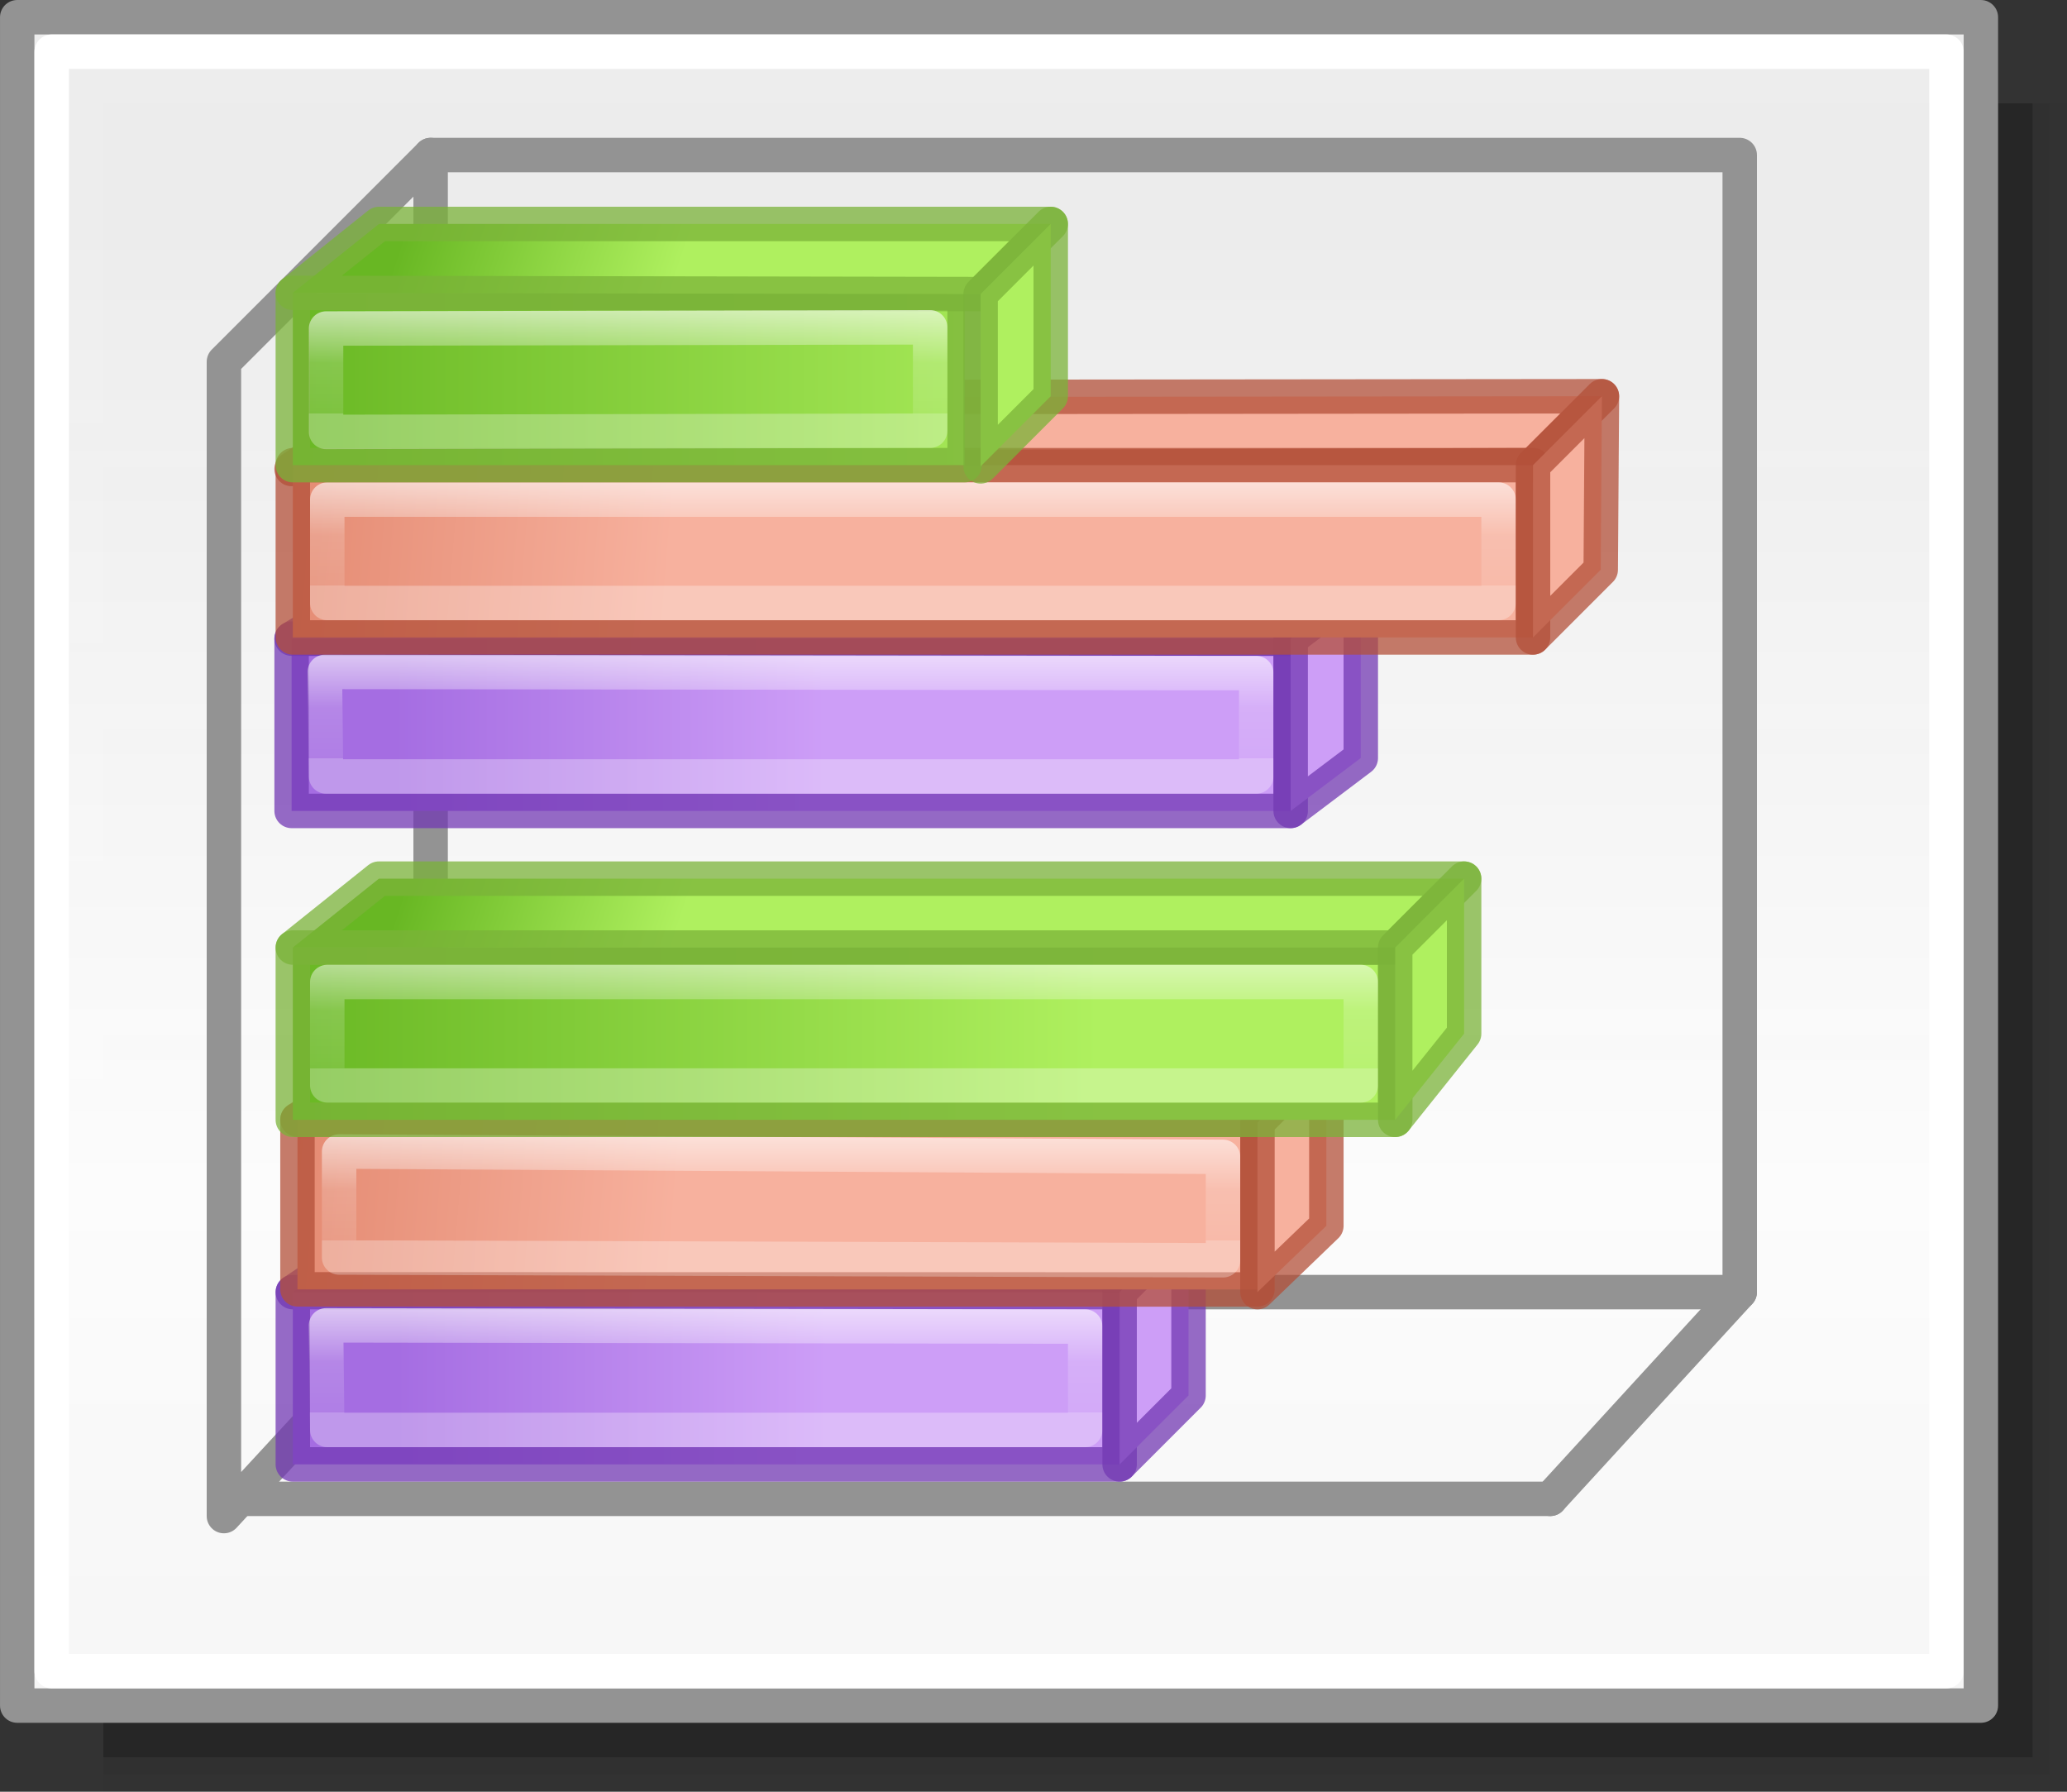 <?xml version="1.0" encoding="UTF-8" standalone="no"?>
<svg
   xmlns:dc="http://purl.org/dc/elements/1.1/"
   xmlns:cc="http://creativecommons.org/ns#"
   xmlns:rdf="http://www.w3.org/1999/02/22-rdf-syntax-ns#"
   xmlns:svg="http://www.w3.org/2000/svg"
   xmlns="http://www.w3.org/2000/svg"
   xmlns:xlink="http://www.w3.org/1999/xlink"
   xmlns:sodipodi="http://sodipodi.sourceforge.net/DTD/sodipodi-0.dtd"
   xmlns:inkscape="http://www.inkscape.org/namespaces/inkscape"
   height="52"
   viewBox="0 0 60 52"
   width="60"
   version="1.1"
   id="svg71"
   sodipodi:docname="bar3d_52x60.svg"
   inkscape:version="0.92.3 (unknown)"
   inkscape:export-filename="/home/rizmut/Dokumen/Rizmut/Github/libreoffice-style-elementary/images_elementary/chart2/res/bar3d_52x60.png"
   inkscape:export-xdpi="96"
   inkscape:export-ydpi="96">
  <rect x="0" y="0" width="60" height="52" fill="#333333" stroke="none"/>
  <defs
     id="defs75">
    <linearGradient
       inkscape:collect="always"
       id="linearGradient1205">
      <stop
         style="stop-color:#f6f6f6;stop-opacity:1;"
         offset="0"
         id="stop1201" />
      <stop
         id="stop2419"
         offset="0.353"
         style="stop-color:#fcfcfc;stop-opacity:1" />
      <stop
         style="stop-color:#ffffff;stop-opacity:0.915"
         offset="1"
         id="stop1203" />
    </linearGradient>
    <linearGradient
       id="h"
       gradientTransform="matrix(1.383,0,0,1.414,-11.892,21.511)"
       gradientUnits="userSpaceOnUse"
       x1="13.697"
       x2="13.3"
       y1="12.091"
       y2="29.436">
      <stop
         offset="0"
         stop-color="#aff05f"
         id="stop31" />
      <stop
         offset="1"
         stop-color="#68b723"
         id="stop33" />
    </linearGradient>
    <linearGradient
       id="i"
       gradientUnits="userSpaceOnUse"
       x1="12.001"
       x2="12.001"
       xlink:href="#a-2"
       y1="8.188"
       y2="20" />
    <linearGradient
       id="a-2">
      <stop
         offset="0"
         stop-color="#fff"
         id="stop2-9" />
      <stop
         offset="0.581"
         stop-color="#fff"
         stop-opacity=".235"
         id="stop4-1" />
      <stop
         offset="1"
         stop-color="#fff"
         stop-opacity=".157"
         id="stop6" />
      <stop
         offset="1"
         stop-color="#fff"
         stop-opacity=".392"
         id="stop8" />
    </linearGradient>
    <linearGradient
       id="f-2"
       gradientUnits="userSpaceOnUse"
       x1="13.608"
       x2="13.608"
       y1="2.546"
       y2="21.532">
      <stop
         offset="0"
         stop-color="#f7b19e"
         id="stop25" />
      <stop
         offset="1"
         stop-color="#e2866d"
         id="stop27" />
    </linearGradient>
    <linearGradient
       id="g-7"
       gradientUnits="userSpaceOnUse"
       x1="11.876"
       x2="12.001"
       xlink:href="#a-2"
       y1="7.312"
       y2="20" />
    <linearGradient
       id="j"
       gradientUnits="userSpaceOnUse"
       x1="15.608"
       x2="15.608"
       y1="2.546"
       y2="21.532">
      <stop
         offset="0"
         stop-color="#cd9ef7"
         id="stop37" />
      <stop
         offset="1"
         stop-color="#a56de2"
         id="stop39" />
    </linearGradient>
    <linearGradient
       id="k"
       gradientUnits="userSpaceOnUse"
       x1="14.001"
       x2="14.001"
       xlink:href="#a-2"
       y1="4"
       y2="20" />
    <linearGradient
       inkscape:collect="always"
       xlink:href="#linearGradient1205"
       id="linearGradient1207"
       x1="42.5"
       y1="49.5"
       x2="42.5"
       y2="7"
       gradientUnits="userSpaceOnUse" />
    <linearGradient
       id="a-3"
       gradientUnits="userSpaceOnUse"
       x1="9.978"
       x2="9.978"
       y1="13.913"
       y2="-5.872"
       gradientTransform="translate(-85.554,-30.547)">
      <stop
         offset="0"
         id="stop1717" />
      <stop
         offset="1"
         stop-color="#333"
         id="stop1719" />
    </linearGradient>
    <linearGradient
       id="b-6"
       gradientUnits="userSpaceOnUse"
       x1="14"
       x2="6"
       y1="8"
       y2="16">
      <stop
         offset="0"
         stop-color="#fff"
         id="stop1722" />
      <stop
         offset=".125"
         stop-color="#fff"
         stop-opacity="0"
         id="stop1724" />
      <stop
         offset="1"
         stop-color="#fff"
         stop-opacity="0"
         id="stop1726" />
    </linearGradient>
    <clipPath
       id="c-0">
      <path
         inkscape:connector-curvature="0"
         d="M 8,2.686 V 16.686 l 3.133,-3.82 2.066,4.986 a 1,1 0 1 0 1.848,-0.766 L 12.936,11.99 17.314,12 Z"
         id="path1729" />
    </clipPath>
    <linearGradient
       inkscape:collect="always"
       xlink:href="#j"
       id="linearGradient932"
       gradientUnits="userSpaceOnUse"
       x1="30"
       y1="27"
       x2="30"
       y2="39.5"
       gradientTransform="translate(56,-52)" />
    <linearGradient
       inkscape:collect="always"
       xlink:href="#j"
       id="linearGradient934"
       gradientUnits="userSpaceOnUse"
       x1="47.5"
       y1="27"
       x2="47.5"
       y2="37"
       gradientTransform="translate(56,-52)" />
    <linearGradient
       inkscape:collect="always"
       xlink:href="#f-2"
       id="linearGradient936"
       gradientUnits="userSpaceOnUse"
       x1="47.5"
       y1="29.5"
       x2="47.5"
       y2="34.5"
       gradientTransform="translate(26.5,-45.5)" />
    <linearGradient
       inkscape:collect="always"
       xlink:href="#f-2"
       id="linearGradient938"
       gradientUnits="userSpaceOnUse"
       x1="35"
       y1="23.015"
       x2="36.029"
       y2="35.635"
       gradientTransform="translate(26.5,-45.5)" />
    <linearGradient
       inkscape:collect="always"
       xlink:href="#h"
       id="linearGradient940"
       gradientUnits="userSpaceOnUse"
       x1="32.5"
       y1="10.761"
       x2="32.5"
       y2="34.5"
       gradientTransform="translate(30.465,-43.652)" />
    <linearGradient
       inkscape:collect="always"
       xlink:href="#h"
       id="linearGradient942"
       gradientUnits="userSpaceOnUse"
       x1="-3.5"
       y1="29"
       x2="-1"
       y2="36.5"
       gradientTransform="translate(56,-52)" />
    <linearGradient
       inkscape:collect="always"
       xlink:href="#h"
       id="linearGradient944"
       gradientUnits="userSpaceOnUse"
       x1="36.167"
       y1="10.719"
       x2="45"
       y2="32"
       gradientTransform="translate(56,-52)" />
    <linearGradient
       inkscape:collect="always"
       xlink:href="#a-2"
       id="linearGradient948"
       gradientUnits="userSpaceOnUse"
       x1="-20.965"
       y1="33.465"
       x2="-24.465"
       y2="33.465" />
    <linearGradient
       inkscape:collect="always"
       xlink:href="#a-2"
       id="linearGradient950"
       gradientUnits="userSpaceOnUse"
       x1="13.535"
       y1="27.465"
       x2="10.035"
       y2="27.465"
       gradientTransform="translate(26.5,-45.5)" />
    <linearGradient
       inkscape:collect="always"
       xlink:href="#a-2"
       id="linearGradient952"
       gradientUnits="userSpaceOnUse"
       x1="14.57"
       y1="28.617"
       x2="11.07"
       y2="28.617"
       gradientTransform="translate(30.465,-43.652)" />
    <linearGradient
       inkscape:collect="always"
       xlink:href="#j"
       id="linearGradient1028"
       gradientUnits="userSpaceOnUse"
       gradientTransform="translate(56,-52)"
       x1="30"
       y1="27"
       x2="30"
       y2="39.5" />
    <linearGradient
       inkscape:collect="always"
       xlink:href="#j"
       id="linearGradient1030"
       gradientUnits="userSpaceOnUse"
       gradientTransform="translate(56,-52)"
       x1="47.5"
       y1="27"
       x2="47.5"
       y2="37" />
    <linearGradient
       inkscape:collect="always"
       xlink:href="#a-2"
       id="linearGradient1032"
       gradientUnits="userSpaceOnUse"
       x1="-21"
       y1="35"
       x2="-24.5"
       y2="35" />
    <linearGradient
       inkscape:collect="always"
       xlink:href="#j"
       id="linearGradient1034"
       gradientUnits="userSpaceOnUse"
       gradientTransform="translate(56,-52)"
       x1="47.5"
       y1="27"
       x2="47.5"
       y2="37" />
    <linearGradient
       inkscape:collect="always"
       xlink:href="#f-2"
       id="linearGradient1036"
       gradientUnits="userSpaceOnUse"
       gradientTransform="translate(26.5,-45.5)"
       x1="47.5"
       y1="29.5"
       x2="47.5"
       y2="34.5" />
    <linearGradient
       inkscape:collect="always"
       xlink:href="#f-2"
       id="linearGradient1038"
       gradientUnits="userSpaceOnUse"
       gradientTransform="translate(26.5,-45.5)"
       x1="35"
       y1="23.015"
       x2="36.029"
       y2="35.635" />
    <linearGradient
       inkscape:collect="always"
       xlink:href="#a-2"
       id="linearGradient1040"
       gradientUnits="userSpaceOnUse"
       gradientTransform="translate(26.5,-45.5)"
       x1="13.42"
       y1="27.134"
       x2="9.92"
       y2="27.134" />
    <linearGradient
       inkscape:collect="always"
       xlink:href="#f-2"
       id="linearGradient1042"
       gradientUnits="userSpaceOnUse"
       gradientTransform="translate(26.5,-45.5)"
       x1="47.5"
       y1="29.5"
       x2="47.5"
       y2="34.5" />
    <linearGradient
       inkscape:collect="always"
       xlink:href="#h"
       id="linearGradient1044"
       gradientUnits="userSpaceOnUse"
       gradientTransform="translate(30.465,-43.652)"
       x1="32.5"
       y1="10.761"
       x2="32.5"
       y2="34.5" />
    <linearGradient
       inkscape:collect="always"
       xlink:href="#h"
       id="linearGradient1046"
       gradientUnits="userSpaceOnUse"
       gradientTransform="translate(56,-52)"
       x1="-3.5"
       y1="29"
       x2="-1"
       y2="36.5" />
    <linearGradient
       inkscape:collect="always"
       xlink:href="#h"
       id="linearGradient1048"
       gradientUnits="userSpaceOnUse"
       gradientTransform="translate(56,-52)"
       x1="36.167"
       y1="10.719"
       x2="45"
       y2="32" />
    <linearGradient
       inkscape:collect="always"
       xlink:href="#a-2"
       id="linearGradient1050"
       gradientUnits="userSpaceOnUse"
       gradientTransform="translate(30.465,-43.652)"
       x1="15.035"
       y1="23.652"
       x2="11.035"
       y2="23.652" />
    <linearGradient
       inkscape:collect="always"
       xlink:href="#j"
       id="linearGradient1088"
       gradientUnits="userSpaceOnUse"
       gradientTransform="translate(56,-52)"
       x1="47.5"
       y1="27"
       x2="47.5"
       y2="37" />
    <linearGradient
       inkscape:collect="always"
       xlink:href="#f-2"
       id="linearGradient1090"
       gradientUnits="userSpaceOnUse"
       gradientTransform="translate(26.5,-45.5)"
       x1="47.5"
       y1="29.5"
       x2="47.5"
       y2="34.5" />
  </defs>
  <sodipodi:namedview
     pagecolor="#ffffff"
     bordercolor="#666666"
     borderopacity="1"
     objecttolerance="10"
     gridtolerance="10"
     guidetolerance="10"
     inkscape:pageopacity="0"
     inkscape:pageshadow="2"
     inkscape:window-width="1366"
     inkscape:window-height="706"
     id="namedview73"
     showgrid="true"
     inkscape:zoom="16"
     inkscape:cx="36.820039"
     inkscape:cy="24.062559"
     inkscape:window-x="0"
     inkscape:window-y="0"
     inkscape:window-maximized="1"
     inkscape:current-layer="g1086"
     showguides="false">
    <inkscape:grid
       type="xygrid"
       id="grid895"
       spacingx="0.5"
       spacingy="0.5" />
  </sodipodi:namedview>
  <linearGradient
     id="a"
     gradientUnits="userSpaceOnUse"
     x1="29.525"
     x2="29.525"
     y1="35.604"
     y2="16.824"
     gradientTransform="translate(-60)">
    <stop
       offset="0"
       stop-color="#fbaeff"
       id="stop2" />
    <stop
       offset="1"
       stop-color="#ffd7d7"
       id="stop4" />
  </linearGradient>
  <linearGradient
     id="b"
     gradientUnits="userSpaceOnUse"
     x1="30.276"
     x2="30.276"
     y1="43.345"
     y2="30.931"
     gradientTransform="translate(-60)">
    <stop
       offset="0"
       stop-color="#99c2fc"
       id="stop7" />
    <stop
       offset="1"
       stop-color="#dceafe"
       id="stop9" />
  </linearGradient>
  <linearGradient
     id="c"
     gradientUnits="userSpaceOnUse"
     x1="36.483"
     x2="46.569"
     xlink:href="#d"
     y1="23.172"
     y2="40.642"
     gradientTransform="translate(-60)" />
  <linearGradient
     id="d">
    <stop
       offset="0"
       stop-color="#fff"
       id="stop13" />
    <stop
       offset="1"
       stop-color="#fff"
       stop-opacity="0"
       id="stop15" />
  </linearGradient>
  <linearGradient
     id="e"
     gradientUnits="userSpaceOnUse"
     x1="39.86"
     x2="50.448"
     xlink:href="#d"
     y1="3.312"
     y2="29.379"
     gradientTransform="translate(-60)" />
  <linearGradient
     id="f"
     gradientUnits="userSpaceOnUse"
     x1="16.31"
     x2="24.865"
     y1="34.216"
     y2="2.29"
     gradientTransform="translate(-60)">
    <stop
       offset="0"
       stop-color="#b900c4"
       id="stop19" />
    <stop
       offset="1"
       stop-color="#ae4300"
       id="stop21" />
  </linearGradient>
  <linearGradient
     id="g"
     gradientUnits="userSpaceOnUse"
     x1="13.013"
     x2="58.284"
     y1="24.724"
     y2="12.594"
     gradientTransform="translate(-60)">
    <stop
       offset="0"
       stop-color="#0968ef"
       id="stop24" />
    <stop
       offset="1"
       stop-color="#aecffc"
       id="stop26" />
  </linearGradient>
  <rect
     y="3"
     x="3"
     height="49"
     width="57"
     id="rect2411"
     style="opacity:0.02;vector-effect:none;fill:#010101;fill-opacity:1;stroke:none;stroke-width:0.999;stroke-linecap:round;stroke-linejoin:round;stroke-miterlimit:4;stroke-dasharray:none;stroke-dashoffset:0;stroke-opacity:1" />
  <rect
     style="opacity:0.05;vector-effect:none;fill:#010101;fill-opacity:1;stroke:none;stroke-width:0.99;stroke-linecap:round;stroke-linejoin:round;stroke-miterlimit:4;stroke-dasharray:none;stroke-dashoffset:0;stroke-opacity:1"
     id="rect2417"
     width="56.5"
     height="48.5"
     x="3"
     y="3" />
  <rect
     style="opacity:0.2;vector-effect:none;fill:#010101;fill-opacity:1;stroke:none;stroke-width:0.98;stroke-linecap:round;stroke-linejoin:round;stroke-miterlimit:4;stroke-dasharray:none;stroke-dashoffset:0;stroke-opacity:1"
     id="rect2415"
     width="56"
     height="48"
     x="3"
     y="3" />
  <rect
     style="opacity:1;vector-effect:none;fill:url(#linearGradient1207);fill-opacity:1;stroke:#939393;stroke-width:0.999;stroke-linecap:round;stroke-linejoin:round;stroke-miterlimit:4;stroke-dasharray:none;stroke-dashoffset:0;stroke-opacity:1"
     id="rect1199"
     width="57"
     height="49"
     x="0.5"
     y="0.5" />
  <path
     inkscape:connector-curvature="0"
     id="path903"
     d="m 45,43.5 5.5,-6 v -33 h -38"
     style="fill:none;stroke:#939393;stroke-width:1px;stroke-linecap:round;stroke-linejoin:round;stroke-opacity:1"
     sodipodi:nodetypes="cccc" />
  <path
     style="fill:none;stroke:#939393;stroke-width:1px;stroke-linecap:round;stroke-linejoin:round;stroke-opacity:1"
     d="m 12.5,4.5 -6,6 V 44 l 6,-6.5"
     id="path897"
     inkscape:connector-curvature="0"
     sodipodi:nodetypes="cccc" />
  <path
     style="fill:none;stroke:#939393;stroke-width:1px;stroke-linecap:butt;stroke-linejoin:miter;stroke-opacity:1"
     d="M 12.5,4.5 V 37"
     id="path899"
     inkscape:connector-curvature="0"
     sodipodi:nodetypes="cc" />
  <path
     style="fill:none;stroke:#939393;stroke-width:1px;stroke-linecap:round;stroke-linejoin:round;stroke-opacity:1"
     d="M 6.5,43.5 H 45"
     id="path901"
     inkscape:connector-curvature="0" />
  <rect
     y="1.5"
     x="1.5"
     height="47"
     width="55"
     id="rect1209"
     style="opacity:1;vector-effect:none;fill:none;fill-opacity:1;stroke:#ffffff;stroke-width:0.999;stroke-linecap:round;stroke-linejoin:round;stroke-miterlimit:4;stroke-dasharray:none;stroke-dashoffset:0;stroke-opacity:1" />
  <path
     inkscape:connector-curvature="0"
     id="path908"
     d="m 12.5,37.5 h 38"
     style="fill:none;stroke:#939393;stroke-width:1px;stroke-linecap:round;stroke-linejoin:round;stroke-opacity:1"
     sodipodi:nodetypes="cc" />
  <g
     id="g1086"
     transform="matrix(0,-1,-1,0,-1.035,53.535)">
    <g
       id="g996">
      <path
         sodipodi:nodetypes="ccccc"
         inkscape:connector-curvature="0"
         id="path910"
         d="m 35,-9.5 v -29 h -5 v 29 z"
         style="fill:url(#linearGradient932);fill-opacity:1;stroke:#7239b3;stroke-width:1px;stroke-linecap:round;stroke-linejoin:round;stroke-opacity:0.746" />
      <path
         style="fill:url(#linearGradient1088);fill-opacity:1;stroke:#7239b3;stroke-width:1px;stroke-linecap:round;stroke-linejoin:round;stroke-opacity:0.745"
         d="m 35,-9.5 v -29 l 1.535,-2.035 v 28.5 z"
         id="path912"
         inkscape:connector-curvature="0"
         sodipodi:nodetypes="ccccc" />
      <path
         transform="translate(56,-52)"
         style="fill:none;fill-opacity:1;stroke:url(#linearGradient948);stroke-width:1px;stroke-linecap:round;stroke-linejoin:round;stroke-opacity:0.746"
         d="m -25,14.5 v 27 l 3.035,0.035 L -22,14.5 Z"
         id="path926"
         inkscape:connector-curvature="0"
         sodipodi:nodetypes="ccccc" />
      <path
         sodipodi:nodetypes="ccccc"
         inkscape:connector-curvature="0"
         id="path990"
         d="m 30,-38.5 h 5 l 1.535,-2.035 h -5 z"
         style="fill:url(#linearGradient934);fill-opacity:1;stroke:#7239b3;stroke-width:1px;stroke-linecap:round;stroke-linejoin:round;stroke-opacity:0.745" />
    </g>
    <g
       id="g963">
      <path
         sodipodi:nodetypes="ccccc"
         inkscape:connector-curvature="0"
         id="path914"
         d="m 39.924,-9.5 0.111,-36.035 2,-2 L 42,-12.5 Z"
         style="fill:url(#linearGradient1090);fill-opacity:1;stroke:#b35039;stroke-width:1px;stroke-linecap:round;stroke-linejoin:round;stroke-opacity:0.745" />
      <path
         sodipodi:nodetypes="ccccc"
         inkscape:connector-curvature="0"
         id="path916"
         d="m 40.035,-45.535 -5,-4e-6 v 36 h 5 z"
         style="fill:url(#linearGradient938);fill-opacity:1;stroke:#b35039;stroke-width:1px;stroke-linecap:round;stroke-linejoin:round;stroke-opacity:0.745" />
      <path
         style="fill:none;fill-opacity:1;stroke:url(#linearGradient950);stroke-width:1px;stroke-linecap:round;stroke-linejoin:round;stroke-opacity:0.745"
         d="m 36.035,-44.535 4e-6,34 h 3 l -4e-6,-34 z"
         id="path928"
         inkscape:connector-curvature="0"
         sodipodi:nodetypes="ccccc" />
      <path
         style="fill:url(#linearGradient936);fill-opacity:1;stroke:#b35039;stroke-width:1px;stroke-linecap:round;stroke-linejoin:round;stroke-opacity:0.745"
         d="m 35.035,-45.535 h 5 l 2,-2 L 37,-47.5 Z"
         id="path956"
         inkscape:connector-curvature="0"
         sodipodi:nodetypes="ccccc" />
    </g>
    <g
       id="g988">
      <path
         style="fill:url(#linearGradient940);fill-opacity:1;stroke:#7bb339;stroke-width:1px;stroke-linecap:round;stroke-linejoin:round;stroke-opacity:0.745"
         d="m 45.035,-9.535 h -5 v -19.5 h 5 z"
         id="path918"
         inkscape:connector-curvature="0"
         sodipodi:nodetypes="ccccc" />
      <path
         style="fill:url(#linearGradient942);fill-opacity:1;stroke:#7bb339;stroke-width:1px;stroke-linecap:round;stroke-linejoin:round;stroke-opacity:0.745"
         d="M 45.035,-9.535 45,-29.5 l 2.035,-2.035 v 19.5 z"
         id="path920"
         inkscape:connector-curvature="0"
         sodipodi:nodetypes="ccccc" />
      <path
         sodipodi:nodetypes="ccccc"
         inkscape:connector-curvature="0"
         id="path922"
         d="m 45,-29.5 h -5 l 2.035,-2.035 h 5 z"
         style="fill:url(#linearGradient944);fill-opacity:1;stroke:#7bb339;stroke-width:1px;stroke-linecap:round;stroke-linejoin:round;stroke-opacity:0.745" />
      <path
         style="fill:none;fill-opacity:1;stroke:url(#linearGradient952);stroke-width:1px;stroke-linecap:round;stroke-linejoin:round;stroke-opacity:0.745"
         d="M 41.035,-28.035 41,-10.5 h 3 l 0.035,-17.535 z"
         id="path930"
         inkscape:connector-curvature="0"
         sodipodi:nodetypes="ccccc" />
    </g>
    <g
       transform="translate(-18.965,-0.035)"
       id="g1006">
      <path
         sodipodi:nodetypes="ccccc"
         inkscape:connector-curvature="0"
         id="path1000"
         d="m 35,-9.5 v -24 l 2,-2 v 23 z"
         style="fill:url(#linearGradient1030);fill-opacity:1;stroke:#7239b3;stroke-width:1px;stroke-linecap:round;stroke-linejoin:round;stroke-opacity:0.745" />
      <path
         style="fill:url(#linearGradient1028);fill-opacity:1;stroke:#7239b3;stroke-width:1px;stroke-linecap:round;stroke-linejoin:round;stroke-opacity:0.746"
         d="m 35,-9.5 v -24 h -5 v 24 z"
         id="path998"
         inkscape:connector-curvature="0"
         sodipodi:nodetypes="ccccc" />
      <path
         sodipodi:nodetypes="ccccc"
         inkscape:connector-curvature="0"
         id="path1002"
         d="m -25,19.5 v 22 l 3.035,0.035 L -22,19.5 Z"
         style="fill:none;fill-opacity:1;stroke:url(#linearGradient1032);stroke-width:1px;stroke-linecap:round;stroke-linejoin:round;stroke-opacity:0.746"
         transform="translate(56,-52)" />
      <path
         style="fill:url(#linearGradient1034);fill-opacity:1;stroke:#7239b3;stroke-width:1px;stroke-linecap:round;stroke-linejoin:round;stroke-opacity:0.745"
         d="m 30,-33.5 h 5 l 2,-2 h -5 z"
         id="path1004"
         inkscape:connector-curvature="0"
         sodipodi:nodetypes="ccccc" />
    </g>
    <g
       transform="translate(-18.885,-0.17)"
       id="g1016">
      <path
         style="fill:url(#linearGradient1036);fill-opacity:1;stroke:#b35039;stroke-width:1px;stroke-linecap:round;stroke-linejoin:round;stroke-opacity:0.745"
         d="m 39.924,-9.5 -0.004,-27.866 2,-2 L 42,-12.5 Z"
         id="path1008"
         inkscape:connector-curvature="0"
         sodipodi:nodetypes="ccccc" />
      <path
         style="fill:url(#linearGradient1038);fill-opacity:1;stroke:#b35039;stroke-width:1px;stroke-linecap:round;stroke-linejoin:round;stroke-opacity:0.745"
         d="M 39.92,-37.366 H 34.997 L 35,-9.5 h 4.924 z"
         id="path1010"
         inkscape:connector-curvature="0"
         sodipodi:nodetypes="ccccc" />
      <path
         sodipodi:nodetypes="ccccc"
         inkscape:connector-curvature="0"
         id="path1012"
         d="m 35.844,-36.366 0.08,25.657 H 39 l -0.156,-25.657 z"
         style="fill:none;fill-opacity:1;stroke:url(#linearGradient1040);stroke-width:1px;stroke-linecap:round;stroke-linejoin:round;stroke-opacity:0.745" />
      <path
         sodipodi:nodetypes="ccccc"
         inkscape:connector-curvature="0"
         id="path1014"
         d="m 34.92,-37.366 h 4.924 l 2,-2 h -5 z"
         style="fill:url(#linearGradient1042);fill-opacity:1;stroke:#b35039;stroke-width:1px;stroke-linecap:round;stroke-linejoin:round;stroke-opacity:0.745" />
    </g>
    <g
       transform="translate(-18.965,-0.035)"
       id="g1026">
      <path
         sodipodi:nodetypes="ccccc"
         inkscape:connector-curvature="0"
         id="path1018"
         d="m 45,-9.5 h -5 v -32 h 5 z"
         style="fill:url(#linearGradient1044);fill-opacity:1;stroke:#7bb339;stroke-width:1px;stroke-linecap:round;stroke-linejoin:round;stroke-opacity:0.745" />
      <path
         sodipodi:nodetypes="ccccc"
         inkscape:connector-curvature="0"
         id="path1020"
         d="m 45,-9.5 v -32 l 2,-2 V -12 Z"
         style="fill:url(#linearGradient1046);fill-opacity:1;stroke:#7bb339;stroke-width:1px;stroke-linecap:round;stroke-linejoin:round;stroke-opacity:0.745" />
      <path
         style="fill:url(#linearGradient1048);fill-opacity:1;stroke:#7bb339;stroke-width:1px;stroke-linecap:round;stroke-linejoin:round;stroke-opacity:0.745"
         d="m 45,-41.5 h -5 l 2.5,-2 H 47 Z"
         id="path1022"
         inkscape:connector-curvature="0"
         sodipodi:nodetypes="ccccc" />
      <path
         sodipodi:nodetypes="ccccc"
         inkscape:connector-curvature="0"
         id="path1024"
         d="m 41,-40.5 v 30 h 3 v -30 z"
         style="fill:none;fill-opacity:1;stroke:url(#linearGradient1050);stroke-width:1px;stroke-linecap:round;stroke-linejoin:round;stroke-opacity:0.745" />
    </g>
  </g>
</svg>
